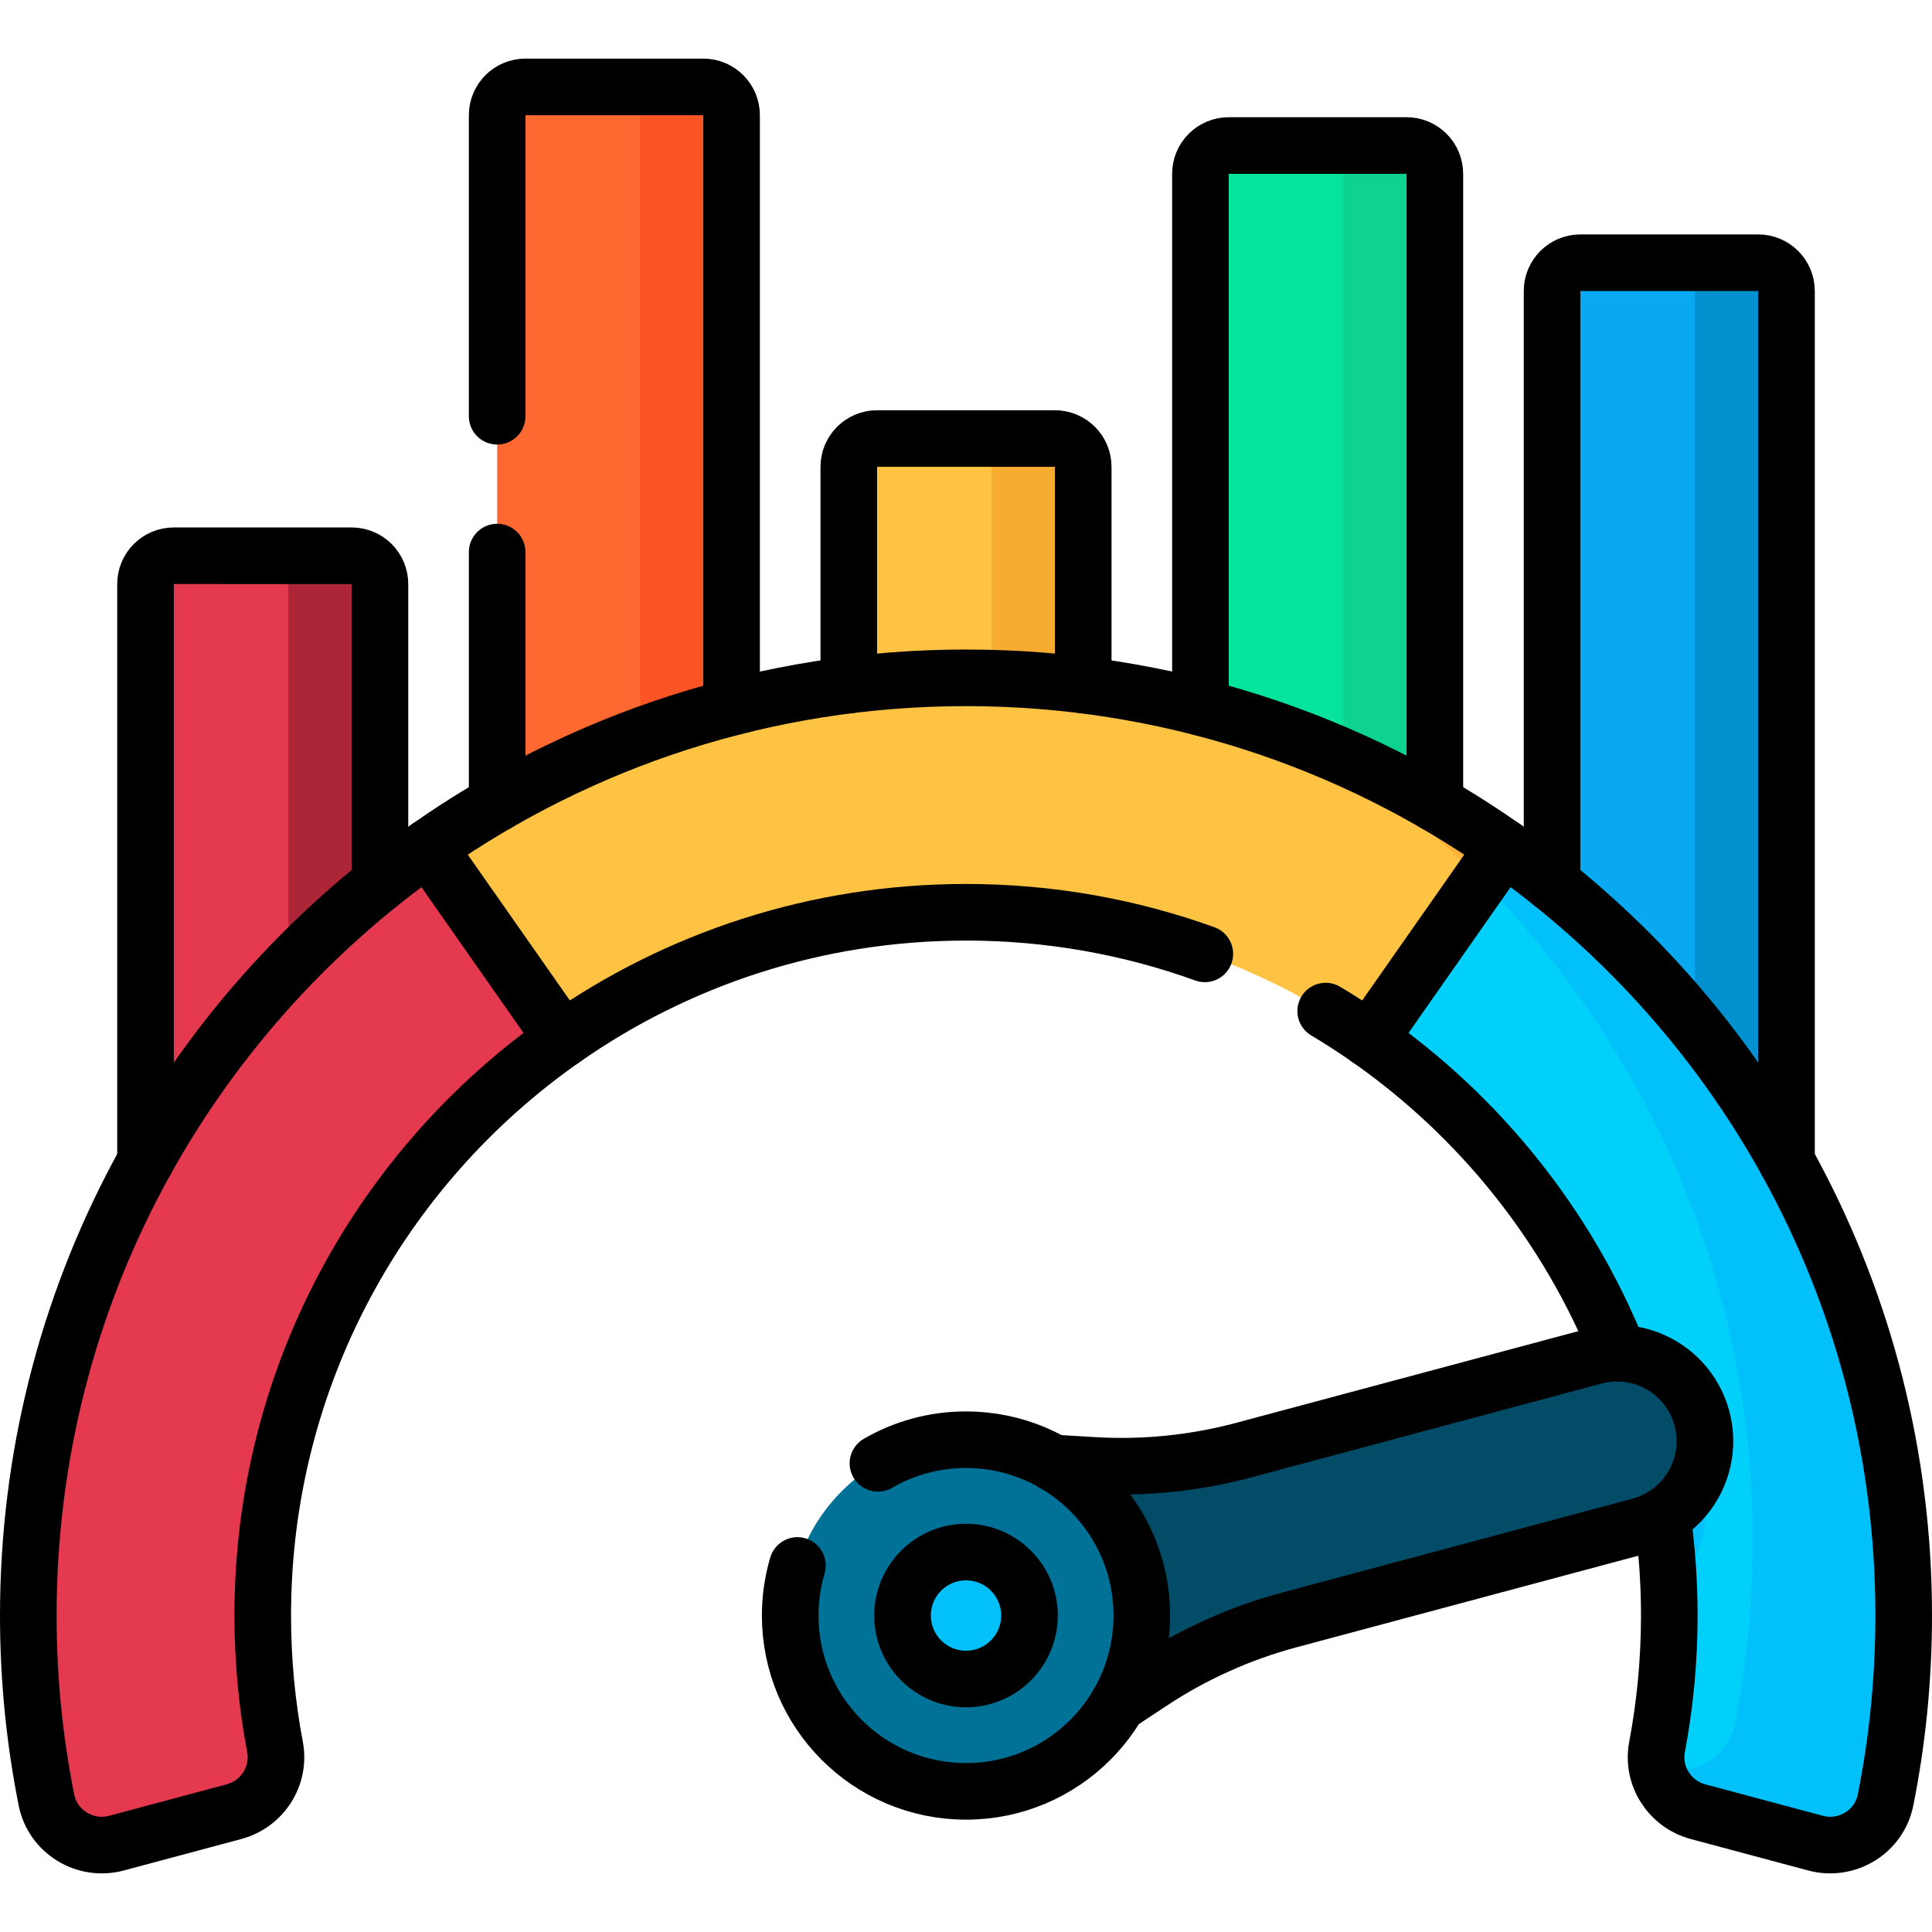 <?xml version="1.0" encoding="UTF-8"?>
<svg xmlns="http://www.w3.org/2000/svg" xmlns:xlink="http://www.w3.org/1999/xlink" version="1.1" id="Capa_1" x="0px" y="0px" viewBox="0 0 512 512" style="enable-background:new 0 0 512 512;" xml:space="preserve" width="512" height="512">
<g>
	<path style="fill:#08A9F1;" d="M473.44,318.125h-62.125v-241c0-4.142,3.358-7.5,7.5-7.5h47.125c4.142,0,7.5,3.358,7.5,7.5V318.125z&#10;&#9;&#9;"/>
	<path style="fill:#05E39C;" d="M380.253,240.469h-62.125V46.062c0-4.142,3.358-7.5,7.5-7.5h47.125c4.142,0,7.5,3.358,7.5,7.5&#10;&#9;&#9;V240.469z"/>
	<path style="fill:#FFC344;" d="M287.065,224.938H224.94V123.719c0-4.142,3.358-7.5,7.5-7.5h47.125c4.142,0,7.5,3.358,7.5,7.5&#10;&#9;&#9;V224.938z"/>
	<path style="fill:#FD6930;" d="M193.877,240.469h-62.125V30.531c0-4.142,3.358-7.5,7.5-7.5h47.125c4.142,0,7.5,3.358,7.5,7.5&#10;&#9;&#9;V240.469z"/>
	<path style="fill:#E53950;" d="M100.69,318.125H38.565V154.781c0-4.142,3.358-7.5,7.5-7.5H93.19c4.142,0,7.5,3.358,7.5,7.5V318.125&#10;&#9;&#9;z"/>
	<path style="fill:#0290CF;" d="M466.16,69.625h-24.268c4.021,0,7.28,3.26,7.28,7.28v241.22h24.268V76.905&#10;&#9;&#9;C473.44,72.885,470.181,69.625,466.16,69.625z"/>
	<path style="fill:#0ED290;" d="M372.972,38.562h-24.268c4.021,0,7.28,3.26,7.28,7.28v194.626h24.268V45.843&#10;&#9;&#9;C380.253,41.822,376.993,38.562,372.972,38.562z"/>
	<path style="fill:#F6AB31;" d="M279.785,116.219h-24.268c4.021,0,7.28,3.259,7.28,7.28v101.438h24.268V123.499&#10;&#9;&#9;C287.065,119.478,283.806,116.219,279.785,116.219z"/>
	<path style="fill:#FD5426;" d="M186.597,23.031H162.33c4.021,0,7.28,3.26,7.28,7.28v210.157h24.268V30.312&#10;&#9;&#9;C193.877,26.291,190.618,23.031,186.597,23.031z"/>
	<path style="fill:#AC2638;" d="M93.41,147.281H69.142c4.021,0,7.28,3.26,7.28,7.28v163.563h24.268V154.562&#10;&#9;&#9;C100.69,150.541,97.431,147.281,93.41,147.281z"/>
	<path style="fill:#E53950;" d="M69.63,428.131c0,11.91,1.115,23.555,3.251,34.841c1.45,7.661-3.35,15.126-10.882,17.143&#10;&#9;&#9;l-31.124,8.337c-8.327,2.231-16.882-2.987-18.569-11.441C9.152,461.207,7.5,444.864,7.5,428.131&#10;&#9;&#9;c0-84.21,41.89-158.63,105.96-203.57l33.824,17.198l1.816,33.702C101.04,309.161,69.63,364.971,69.63,428.131z"/>
	<path style="fill:#01C0FA;" d="M504.5,428.131c0,16.733-1.651,33.076-4.806,48.879c-1.687,8.454-10.242,13.672-18.57,11.441&#10;&#9;&#9;l-31.115-8.336c-7.532-2.018-12.331-9.482-10.881-17.143c2.136-11.286,3.251-22.931,3.251-34.841&#10;&#9;&#9;c0-63.15-31.42-118.97-79.47-152.67l1.811-33.702l33.829-17.198C462.62,269.501,504.5,343.931,504.5,428.131z"/>
	<path style="fill:#01D0FB;" d="M504.5,428.131c0,16.733-1.651,33.076-4.806,48.879c-1.687,8.454-10.242,13.672-18.57,11.441&#10;&#9;&#9;l-31.115-8.336c-7.532-2.018-12.331-9.482-10.881-17.143c2.136-11.286,3.251-22.931,3.251-34.841&#10;&#9;&#9;c0-63.15-31.42-118.97-79.47-152.67l1.811-33.702l33.829-17.198C462.62,269.501,504.5,343.931,504.5,428.131z"/>
	<path style="fill:#01C0FA;" d="M451.029,395.877L451.029,395.877c-2.085-7.783-7.875-13.584-14.963-16.016&#10;&#9;&#9;c3.508,13.116,5.621,26.801,6.17,40.888C449.802,415.241,453.596,405.456,451.029,395.877z"/>
	<path style="fill:#FFC344;" d="M398.55,224.561l-35.64,50.9c-30.26-21.24-67.13-33.7-106.91-33.7c-39.78,0-76.64,12.46-106.9,33.7&#10;&#9;&#9;l-35.64-50.9c40.35-28.31,89.51-44.93,142.54-44.93C309.04,179.631,358.2,196.251,398.55,224.561z"/>
	<path style="fill:#FFC344;" d="M398.55,224.561l-35.64,50.9c-30.26-21.24-67.13-33.7-106.91-33.7c-39.78,0-76.64,12.46-106.9,33.7&#10;&#9;&#9;l-35.64-50.9c40.35-28.31,89.51-44.93,142.54-44.93C309.04,179.631,358.2,196.251,398.55,224.561z"/>
	<path style="fill:#FFC344;" d="M398.55,224.561l-35.64,50.9c-30.26-21.24-67.13-33.7-106.91-33.7c-39.78,0-76.64,12.46-106.9,33.7&#10;&#9;&#9;l-35.64-50.9c40.35-28.31,89.51-44.93,142.54-44.93C309.04,179.631,358.2,196.251,398.55,224.561z"/>
	<path style="fill:#FFC344;" d="M398.55,224.561l-35.64,50.9c-30.26-21.24-67.13-33.7-106.91-33.7c-39.78,0-76.64,12.46-106.9,33.7&#10;&#9;&#9;l-35.64-50.9c40.35-28.31,89.51-44.93,142.54-44.93C309.04,179.631,358.2,196.251,398.55,224.561z"/>
	<path style="fill:#01C0FA;" d="M398.55,224.561l-9.779,4.971c46.759,45.28,75.729,108.707,75.729,178.599&#10;&#9;&#9;c0,16.733-1.651,33.076-4.806,48.879c-1.687,8.454-10.242,13.672-18.57,11.441l-2.091-0.56c0.863,5.733,5.083,10.646,10.976,12.224&#10;&#9;&#9;l31.115,8.336c8.328,2.231,16.883-2.987,18.57-11.441c3.154-15.804,4.806-32.146,4.806-48.879&#10;&#9;&#9;C504.5,343.931,462.62,269.501,398.55,224.561z"/>
	<path style="fill:#FEB237;" d="M392.492,233.213l6.058-8.651c-16.029-11.246-33.448-20.647-51.949-27.895&#10;&#9;&#9;C363.33,207.026,378.728,219.314,392.492,233.213z"/>
	<path style="fill:#024C67;" d="M305.112,445.734l-24.059,15.885l-20.099-75.01l28.778,1.727&#10;&#9;&#9;c13.411,0.805,26.864-0.557,39.842-4.035l92.922-24.898c12.428-3.33,25.203,4.045,28.533,16.473v0&#10;&#9;&#9;c3.33,12.428-4.045,25.203-16.473,28.533l-92.922,24.898C328.656,432.785,316.324,438.332,305.112,445.734z"/>
	<circle style="fill:#017297;" cx="256.003" cy="428.134" r="46.594"/>
	<circle style="fill:#01C0FA;" cx="256.003" cy="428.134" r="16.821"/>
	<path style="fill:none;stroke:#000000;stroke-width:15;stroke-linecap:round;stroke-linejoin:round;stroke-miterlimit:10;" d="&#10;&#9;&#9;M211.325,414.866c-1.247,4.205-1.916,8.658-1.916,13.268c0,25.733,20.861,46.594,46.594,46.594s46.594-20.861,46.594-46.594&#10;&#9;&#9;c0-25.733-20.861-46.594-46.594-46.594c-8.504,0-16.476,2.278-23.339,6.258"/>
	<path style="fill:none;stroke:#000000;stroke-width:15;stroke-linecap:round;stroke-linejoin:round;stroke-miterlimit:10;" d="&#10;&#9;&#9;M149.1,275.461c-48.06,33.7-79.47,89.51-79.47,152.67c0,11.91,1.115,23.555,3.251,34.841c1.45,7.661-3.35,15.126-10.882,17.143&#10;&#9;&#9;l-31.124,8.337c-8.327,2.231-16.882-2.987-18.569-11.441C9.152,461.207,7.5,444.864,7.5,428.131&#10;&#9;&#9;c0-84.21,41.89-158.63,105.96-203.57"/>
	<path style="fill:none;stroke:#000000;stroke-width:15;stroke-linecap:round;stroke-linejoin:round;stroke-miterlimit:10;" d="&#10;&#9;&#9;M362.91,275.459c29.35,20.59,52.5,49.43,66.07,83.15"/>
	<path style="fill:none;stroke:#000000;stroke-width:15;stroke-linecap:round;stroke-linejoin:round;stroke-miterlimit:10;" d="&#10;&#9;&#9;M398.55,224.559c64.07,44.94,105.95,119.37,105.95,203.57c0,16.74-1.65,33.08-4.81,48.88c-1.68,8.46-10.24,13.67-18.57,11.44&#10;&#9;&#9;l-31.11-8.33c-7.53-2.02-12.33-9.48-10.88-17.15c2.13-11.28,3.25-22.93,3.25-34.84c0-8.91-0.63-17.68-1.84-26.26"/>
	<path style="fill:none;stroke:#000000;stroke-width:15;stroke-linecap:round;stroke-linejoin:round;stroke-miterlimit:10;" d="&#10;&#9;&#9;M319.29,252.782c-19.759-7.133-41.071-11.021-63.29-11.021c-39.78,0-76.64,12.46-106.9,33.7l-35.64-50.9&#10;&#9;&#9;c40.35-28.31,89.51-44.93,142.54-44.93c53.04,0,102.2,16.62,142.55,44.93l-35.64,50.9c-3.764-2.642-7.63-5.148-11.591-7.511"/>
	<path style="fill:none;stroke:#000000;stroke-width:15;stroke-linecap:round;stroke-linejoin:round;stroke-miterlimit:10;" d="&#10;&#9;&#9;M100.69,234.143v-79.362c0-4.142-3.358-7.5-7.5-7.5H46.065c-4.142,0-7.5,3.358-7.5,7.5v152.954"/>
	
		<line style="fill:none;stroke:#000000;stroke-width:15;stroke-linecap:round;stroke-linejoin:round;stroke-miterlimit:10;" x1="131.753" y1="146.308" x2="131.753" y2="212.884"/>
	<path style="fill:none;stroke:#000000;stroke-width:15;stroke-linecap:round;stroke-linejoin:round;stroke-miterlimit:10;" d="&#10;&#9;&#9;M193.877,187.463V30.531c0-4.142-3.358-7.5-7.5-7.5h-47.125c-4.142,0-7.5,3.358-7.5,7.5v79.777"/>
	<path style="fill:none;stroke:#000000;stroke-width:15;stroke-linecap:round;stroke-linejoin:round;stroke-miterlimit:10;" d="&#10;&#9;&#9;M287.065,181.555v-57.836c0-4.142-3.358-7.5-7.5-7.5H232.44c-4.142,0-7.5,3.358-7.5,7.5v57.836"/>
	<path style="fill:none;stroke:#000000;stroke-width:15;stroke-linecap:round;stroke-linejoin:round;stroke-miterlimit:10;" d="&#10;&#9;&#9;M380.253,212.881V46.062c0-4.142-3.358-7.5-7.5-7.5h-47.125c-4.142,0-7.5,3.358-7.5,7.5v141.4"/>
	<path style="fill:none;stroke:#000000;stroke-width:15;stroke-linecap:round;stroke-linejoin:round;stroke-miterlimit:10;" d="&#10;&#9;&#9;M473.44,307.738V77.125c0-4.142-3.358-7.5-7.5-7.5h-47.125c-4.142,0-7.5,3.358-7.5,7.5v157.014"/>
	<path style="fill:none;stroke:#000000;stroke-width:15;stroke-linecap:round;stroke-linejoin:round;stroke-miterlimit:10;" d="&#10;&#9;&#9;M296.285,451.563l8.827-5.828c11.212-7.403,23.544-12.949,36.521-16.427l92.922-24.898c12.428-3.33,19.803-16.105,16.473-28.533&#10;&#9;&#9;l0,0c-3.33-12.428-16.105-19.803-28.533-16.473l-92.922,24.898c-12.977,3.477-26.431,4.84-39.842,4.035l-10.557-0.634"/>
	
		<circle style="fill:none;stroke:#000000;stroke-width:15;stroke-linecap:round;stroke-linejoin:round;stroke-miterlimit:10;" cx="256.003" cy="428.134" r="16.821"/>
</g>















</svg>
